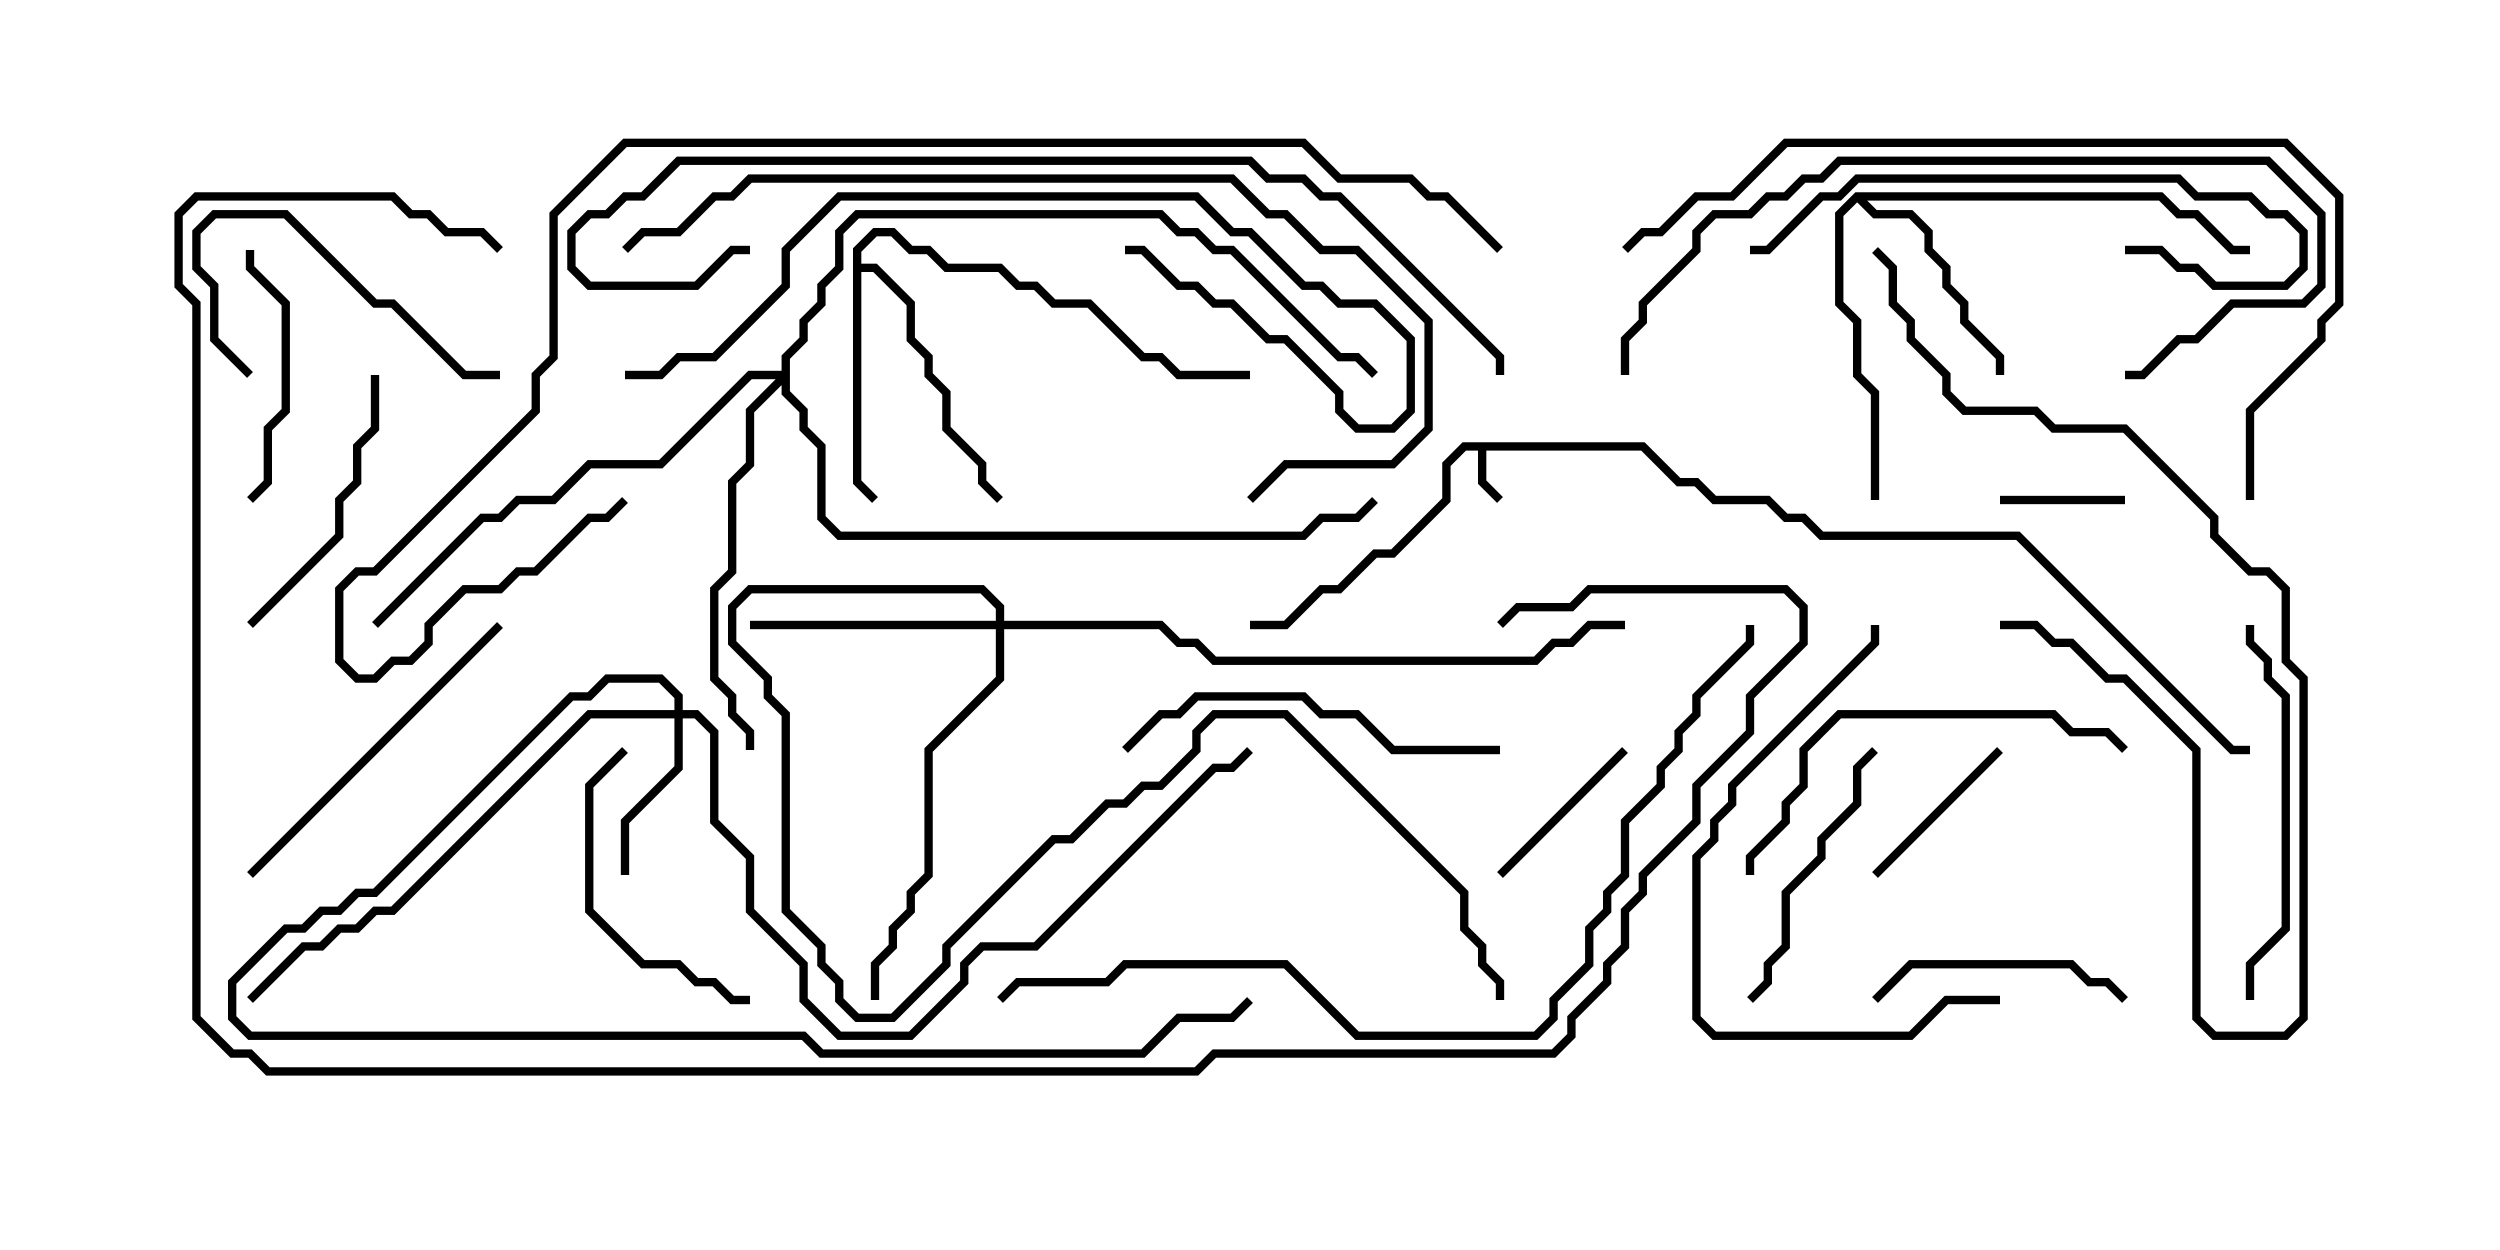 <svg version="1.1" width="30" height="15" xmlns="http://www.w3.org/2000/svg"><path d="M19.735,5.307L20.164,5.736L20.378,5.736L20.592,5.95L21.235,5.95L21.449,6.164L21.664,6.164L21.878,6.379L24.235,6.379L26.806,8.95L27,8.95L27,9.05L26.765,9.05L24.194,6.479L21.836,6.479L21.622,6.264L21.408,6.264L21.194,6.05L20.551,6.05L20.336,5.836L20.122,5.836L19.694,5.407L17.836,5.407L17.836,5.765L18.035,5.965L17.965,6.035L17.736,5.806L17.736,5.407L17.592,5.407L17.407,5.592L17.407,6.021L16.735,6.693L16.521,6.693L16.092,7.121L15.878,7.121L15.449,7.55L15,7.55L15,7.45L15.408,7.45L15.836,7.021L16.051,7.021L16.479,6.593L16.694,6.593L17.307,5.979L17.307,5.551L17.551,5.307z" stroke="none"/><path d="M22.265,2.307L25.949,2.307L26.164,2.521L26.378,2.521L26.806,2.95L27,2.95L27,3.05L26.765,3.05L26.336,2.621L26.122,2.621L25.908,2.407L22.406,2.407L22.521,2.521L22.949,2.521L23.193,2.765L23.193,2.979L23.407,3.194L23.407,3.408L23.621,3.622L23.621,3.836L24.05,4.265L24.05,4.5L23.95,4.5L23.95,4.306L23.521,3.878L23.521,3.664L23.307,3.449L23.307,3.235L23.093,3.021L23.093,2.806L22.908,2.621L22.479,2.621L22.286,2.428L22.121,2.592L22.121,3.622L22.336,3.836L22.336,4.479L22.55,4.694L22.55,6L22.45,6L22.45,4.735L22.236,4.521L22.236,3.878L22.021,3.664L22.021,2.551z" stroke="none"/><path d="M10.236,2.979L10.479,2.736L10.735,2.736L10.949,2.95L11.164,2.95L11.378,3.164L12.021,3.164L12.235,3.379L12.449,3.379L12.664,3.593L13.092,3.593L13.735,4.236L13.949,4.236L14.164,4.45L15,4.45L15,4.55L14.122,4.55L13.908,4.336L13.694,4.336L13.051,3.693L12.622,3.693L12.408,3.479L12.194,3.479L11.979,3.264L11.336,3.264L11.122,3.05L10.908,3.05L10.694,2.836L10.521,2.836L10.336,3.021L10.336,3.164L10.521,3.164L10.979,3.622L10.979,4.051L11.193,4.265L11.193,4.479L11.407,4.694L11.407,5.122L11.836,5.551L11.836,5.765L12.035,5.965L11.965,6.035L11.736,5.806L11.736,5.592L11.307,5.164L11.307,4.735L11.093,4.521L11.093,4.306L10.879,4.092L10.879,3.664L10.479,3.264L10.336,3.264L10.336,5.765L10.535,5.965L10.465,6.035L10.236,5.806z" stroke="none"/><path d="M8.093,8.521L8.093,8.378L7.908,8.193L7.306,8.193L7.092,8.407L6.878,8.407L4.521,10.764L4.306,10.764L4.092,10.979L3.878,10.979L3.664,11.193L3.449,11.193L2.836,11.806L2.836,12.194L3.021,12.379L9.664,12.379L9.878,12.593L13.694,12.593L14.122,12.164L14.765,12.164L14.965,11.965L15.035,12.035L14.806,12.264L14.164,12.264L13.735,12.693L9.836,12.693L9.622,12.479L2.979,12.479L2.736,12.235L2.736,11.765L3.408,11.093L3.622,11.093L3.836,10.879L4.051,10.879L4.265,10.664L4.479,10.664L6.836,8.307L7.051,8.307L7.265,8.093L7.949,8.093L8.193,8.336L8.193,8.521L8.378,8.521L8.621,8.765L8.621,9.836L9.05,10.265L9.05,10.908L9.693,11.551L9.693,11.979L10.092,12.379L10.908,12.379L11.521,11.765L11.521,11.551L11.765,11.307L12.408,11.307L14.551,9.164L14.765,9.164L14.965,8.965L15.035,9.035L14.806,9.264L14.592,9.264L12.449,11.407L11.806,11.407L11.621,11.592L11.621,11.806L10.949,12.479L10.051,12.479L9.593,12.021L9.593,11.592L8.95,10.949L8.95,10.306L8.521,9.878L8.521,8.806L8.336,8.621L8.193,8.621L8.193,9.235L7.55,9.878L7.55,10.5L7.45,10.5L7.45,9.836L8.093,9.194L8.093,8.621L7.092,8.621L4.735,10.979L4.521,10.979L4.306,11.193L4.092,11.193L3.878,11.407L3.664,11.407L3.035,12.035L2.965,11.965L3.622,11.307L3.836,11.307L4.051,11.093L4.265,11.093L4.479,10.879L4.694,10.879L7.051,8.521z" stroke="none"/><path d="M11.95,7.45L11.95,7.306L11.765,7.121L9.021,7.121L8.836,7.306L8.836,7.694L9.264,8.122L9.264,8.336L9.479,8.551L9.479,10.908L9.907,11.336L9.907,11.551L10.121,11.765L10.121,11.979L10.306,12.164L10.694,12.164L11.307,11.551L11.307,11.336L12.622,10.021L12.836,10.021L13.265,9.593L13.479,9.593L13.694,9.379L13.908,9.379L14.307,8.979L14.307,8.765L14.551,8.521L15.449,8.521L17.621,10.694L17.621,11.122L17.836,11.336L17.836,11.551L18.05,11.765L18.05,12L17.95,12L17.95,11.806L17.736,11.592L17.736,11.378L17.521,11.164L17.521,10.735L15.408,8.621L14.592,8.621L14.407,8.806L14.407,9.021L13.949,9.479L13.735,9.479L13.521,9.693L13.306,9.693L12.878,10.121L12.664,10.121L11.407,11.378L11.407,11.592L10.735,12.264L10.265,12.264L10.021,12.021L10.021,11.806L9.807,11.592L9.807,11.378L9.379,10.949L9.379,8.592L9.164,8.378L9.164,8.164L8.736,7.735L8.736,7.265L8.979,7.021L11.806,7.021L12.05,7.265L12.05,7.45L13.949,7.45L14.164,7.664L14.378,7.664L14.592,7.879L18.408,7.879L18.622,7.664L18.836,7.664L19.051,7.45L19.5,7.45L19.5,7.55L19.092,7.55L18.878,7.764L18.664,7.764L18.449,7.979L14.551,7.979L14.336,7.764L14.122,7.764L13.908,7.55L12.05,7.55L12.05,8.164L11.193,9.021L11.193,10.521L10.979,10.735L10.979,10.949L10.764,11.164L10.764,11.378L10.55,11.592L10.55,12L10.45,12L10.45,11.551L10.664,11.336L10.664,11.122L10.879,10.908L10.879,10.694L11.093,10.479L11.093,8.979L11.95,8.122L11.95,7.55L9,7.55L9,7.45z" stroke="none"/><path d="M9.379,4.45L9.379,4.265L9.593,4.051L9.593,3.836L9.807,3.622L9.807,3.408L10.021,3.194L10.021,2.765L10.265,2.521L13.949,2.521L14.164,2.736L14.378,2.736L14.592,2.95L14.806,2.95L16.092,4.236L16.306,4.236L16.535,4.465L16.465,4.535L16.265,4.336L16.051,4.336L14.765,3.05L14.551,3.05L14.336,2.836L14.122,2.836L13.908,2.621L10.306,2.621L10.121,2.806L10.121,3.235L9.907,3.449L9.907,3.664L9.693,3.878L9.693,4.092L9.479,4.306L9.479,4.694L9.693,4.908L9.693,5.122L9.907,5.336L9.907,6.194L10.092,6.379L15.622,6.379L15.836,6.164L16.265,6.164L16.465,5.965L16.535,6.035L16.306,6.264L15.878,6.264L15.664,6.479L10.051,6.479L9.807,6.235L9.807,5.378L9.593,5.164L9.593,4.949L9.379,4.735L9.379,4.621L9.05,4.949L9.05,5.592L8.836,5.806L8.836,6.878L8.621,7.092L8.621,8.122L8.836,8.336L8.836,8.551L9.05,8.765L9.05,9L8.95,9L8.95,8.806L8.736,8.592L8.736,8.378L8.521,8.164L8.521,7.051L8.736,6.836L8.736,5.765L8.95,5.551L8.95,4.908L9.308,4.55L9.021,4.55L7.949,5.621L7.092,5.621L6.664,6.05L6.235,6.05L6.021,6.264L5.806,6.264L4.535,7.535L4.465,7.465L5.765,6.164L5.979,6.164L6.194,5.95L6.622,5.95L7.051,5.521L7.908,5.521L8.979,4.45z" stroke="none"/><path d="M25.5,5.95L25.5,6.05L24,6.05L24,5.95z" stroke="none"/><path d="M23.965,8.965L24.035,9.035L22.535,10.535L22.465,10.465z" stroke="none"/><path d="M18.035,10.535L17.965,10.465L19.465,8.965L19.535,9.035z" stroke="none"/><path d="M2.95,3L3.05,3L3.05,3.194L3.479,3.622L3.479,4.949L3.264,5.164L3.264,5.806L3.035,6.035L2.965,5.965L3.164,5.765L3.164,5.122L3.379,4.908L3.379,3.664L2.95,3.235z" stroke="none"/><path d="M25.535,11.965L25.465,12.035L25.265,11.836L25.051,11.836L24.836,11.621L22.949,11.621L22.535,12.035L22.465,11.965L22.908,11.521L24.878,11.521L25.092,11.736L25.306,11.736z" stroke="none"/><path d="M3.035,4.465L2.965,4.535L2.521,4.092L2.521,3.449L2.307,3.235L2.307,2.765L2.551,2.521L3.449,2.521L4.521,3.593L4.735,3.593L5.592,4.45L6,4.45L6,4.55L5.551,4.55L4.694,3.693L4.479,3.693L3.408,2.621L2.592,2.621L2.407,2.806L2.407,3.194L2.621,3.408L2.621,4.051z" stroke="none"/><path d="M22.465,8.965L22.535,9.035L22.336,9.235L22.336,9.664L21.907,10.092L21.907,10.306L21.479,10.735L21.479,11.378L21.264,11.592L21.264,11.806L21.035,12.035L20.965,11.965L21.164,11.765L21.164,11.551L21.379,11.336L21.379,10.694L21.807,10.265L21.807,10.051L22.236,9.622L22.236,9.194z" stroke="none"/><path d="M3.035,7.535L2.965,7.465L4.021,6.408L4.021,5.979L4.236,5.765L4.236,5.336L4.45,5.122L4.45,4.5L4.55,4.5L4.55,5.164L4.336,5.378L4.336,5.806L4.121,6.021L4.121,6.449z" stroke="none"/><path d="M7.465,8.965L7.535,9.035L7.121,9.449L7.121,10.908L7.735,11.521L8.164,11.521L8.378,11.736L8.592,11.736L8.806,11.95L9,11.95L9,12.05L8.765,12.05L8.551,11.836L8.336,11.836L8.122,11.621L7.694,11.621L7.021,10.949L7.021,9.408z" stroke="none"/><path d="M3.035,10.535L2.965,10.465L5.965,7.465L6.035,7.535z" stroke="none"/><path d="M25.5,3.05L25.5,2.95L25.949,2.95L26.164,3.164L26.378,3.164L26.592,3.379L27.408,3.379L27.593,3.194L27.593,2.806L27.408,2.621L27.194,2.621L26.979,2.407L26.336,2.407L26.122,2.193L22.306,2.193L22.092,2.407L21.878,2.407L21.235,3.05L21,3.05L21,2.95L21.194,2.95L21.836,2.307L22.051,2.307L22.265,2.093L26.164,2.093L26.378,2.307L27.021,2.307L27.235,2.521L27.449,2.521L27.693,2.765L27.693,3.235L27.449,3.479L26.551,3.479L26.336,3.264L26.122,3.264L25.908,3.05z" stroke="none"/><path d="M27.05,12L26.95,12L26.95,11.551L27.379,11.122L27.379,8.378L27.164,8.164L27.164,7.949L26.95,7.735L26.95,7.5L27.05,7.5L27.05,7.694L27.264,7.908L27.264,8.122L27.479,8.336L27.479,11.164L27.05,11.592z" stroke="none"/><path d="M18,8.95L18,9.05L16.694,9.05L16.265,8.621L15.836,8.621L15.622,8.407L14.378,8.407L14.164,8.621L13.949,8.621L13.535,9.035L13.465,8.965L13.908,8.521L14.122,8.521L14.336,8.307L15.664,8.307L15.878,8.521L16.306,8.521L16.735,8.95z" stroke="none"/><path d="M21.05,10.5L20.95,10.5L20.95,10.265L21.379,9.836L21.379,9.622L21.593,9.408L21.593,8.979L22.051,8.521L24.664,8.521L24.878,8.736L25.306,8.736L25.535,8.965L25.465,9.035L25.265,8.836L24.836,8.836L24.622,8.621L22.092,8.621L21.693,9.021L21.693,9.449L21.479,9.664L21.479,9.878L21.05,10.306z" stroke="none"/><path d="M22.465,3.035L22.535,2.965L22.764,3.194L22.764,3.622L22.979,3.836L22.979,4.051L23.407,4.479L23.407,4.694L23.592,4.879L24.449,4.879L24.664,5.093L25.521,5.093L26.621,6.194L26.621,6.408L27.021,6.807L27.235,6.807L27.479,7.051L27.479,7.908L27.693,8.122L27.693,12.235L27.449,12.479L26.551,12.479L26.307,12.235L26.307,9.021L25.479,8.193L25.265,8.193L24.836,7.764L24.622,7.764L24.408,7.55L24,7.55L24,7.45L24.449,7.45L24.664,7.664L24.878,7.664L25.306,8.093L25.521,8.093L26.407,8.979L26.407,12.194L26.592,12.379L27.408,12.379L27.593,12.194L27.593,8.164L27.379,7.949L27.379,7.092L27.194,6.907L26.979,6.907L26.521,6.449L26.521,6.235L25.479,5.193L24.622,5.193L24.408,4.979L23.551,4.979L23.307,4.735L23.307,4.521L22.879,4.092L22.879,3.878L22.664,3.664L22.664,3.235z" stroke="none"/><path d="M24,11.95L24,12.05L23.378,12.05L22.949,12.479L20.551,12.479L20.307,12.235L20.307,10.265L20.521,10.051L20.521,9.836L20.736,9.622L20.736,9.408L22.45,7.694L22.45,7.5L22.55,7.5L22.55,7.735L20.836,9.449L20.836,9.664L20.621,9.878L20.621,10.092L20.407,10.306L20.407,12.194L20.592,12.379L22.908,12.379L23.336,11.95z" stroke="none"/><path d="M19.55,4.5L19.45,4.5L19.45,4.051L19.664,3.836L19.664,3.622L20.307,2.979L20.307,2.765L20.551,2.521L20.979,2.521L21.194,2.307L21.408,2.307L21.622,2.093L21.836,2.093L22.051,1.879L27.235,1.879L27.907,2.551L27.907,3.449L27.664,3.693L26.806,3.693L26.378,4.121L26.164,4.121L25.735,4.55L25.5,4.55L25.5,4.45L25.694,4.45L26.122,4.021L26.336,4.021L26.765,3.593L27.622,3.593L27.807,3.408L27.807,2.592L27.194,1.979L22.092,1.979L21.878,2.193L21.664,2.193L21.449,2.407L21.235,2.407L21.021,2.621L20.592,2.621L20.407,2.806L20.407,3.021L19.764,3.664L19.764,3.878L19.55,4.092z" stroke="none"/><path d="M7.5,4.55L7.5,4.45L7.908,4.45L8.122,4.236L8.551,4.236L9.379,3.408L9.379,2.979L10.051,2.307L14.378,2.307L14.806,2.736L15.021,2.736L15.664,3.379L15.878,3.379L16.092,3.593L16.521,3.593L16.979,4.051L16.979,4.949L16.735,5.193L16.265,5.193L16.021,4.949L16.021,4.735L15.408,4.121L15.194,4.121L14.765,3.693L14.551,3.693L14.336,3.479L14.122,3.479L13.694,3.05L13.5,3.05L13.5,2.95L13.735,2.95L14.164,3.379L14.378,3.379L14.592,3.593L14.806,3.593L15.235,4.021L15.449,4.021L16.121,4.694L16.121,4.908L16.306,5.093L16.694,5.093L16.879,4.908L16.879,4.092L16.479,3.693L16.051,3.693L15.836,3.479L15.622,3.479L14.979,2.836L14.765,2.836L14.336,2.407L10.092,2.407L9.479,3.021L9.479,3.449L8.592,4.336L8.164,4.336L7.949,4.55z" stroke="none"/><path d="M15.035,6.035L14.965,5.965L15.408,5.521L16.694,5.521L17.093,5.122L17.093,3.878L16.265,3.05L15.836,3.05L15.408,2.621L15.194,2.621L14.765,2.193L9.021,2.193L8.806,2.407L8.592,2.407L8.164,2.836L7.735,2.836L7.535,3.035L7.465,2.965L7.694,2.736L8.122,2.736L8.551,2.307L8.765,2.307L8.979,2.093L14.806,2.093L15.235,2.521L15.449,2.521L15.878,2.95L16.306,2.95L17.193,3.836L17.193,5.164L16.735,5.621L15.449,5.621z" stroke="none"/><path d="M27.05,6L26.95,6L26.95,4.908L27.807,4.051L27.807,3.836L28.021,3.622L28.021,2.378L27.408,1.764L21.449,1.764L20.806,2.407L20.378,2.407L19.949,2.836L19.735,2.836L19.535,3.035L19.465,2.965L19.694,2.736L19.908,2.736L20.336,2.307L20.765,2.307L21.408,1.664L27.449,1.664L28.121,2.336L28.121,3.664L27.907,3.878L27.907,4.092L27.05,4.949z" stroke="none"/><path d="M18.05,4.5L17.95,4.5L17.95,4.306L16.051,2.407L15.836,2.407L15.622,2.193L15.194,2.193L14.979,1.979L8.164,1.979L7.735,2.407L7.521,2.407L7.306,2.621L7.092,2.621L6.907,2.806L6.907,3.194L7.092,3.379L8.336,3.379L8.765,2.95L9,2.95L9,3.05L8.806,3.05L8.378,3.479L7.051,3.479L6.807,3.235L6.807,2.765L7.051,2.521L7.265,2.521L7.479,2.307L7.694,2.307L8.122,1.879L15.021,1.879L15.235,2.093L15.664,2.093L15.878,2.307L16.092,2.307L18.05,4.265z" stroke="none"/><path d="M20.95,7.5L21.05,7.5L21.05,7.735L20.407,8.378L20.407,8.592L20.193,8.806L20.193,9.021L19.979,9.235L19.979,9.449L19.55,9.878L19.55,10.521L19.336,10.735L19.336,10.949L19.121,11.164L19.121,11.592L18.693,12.021L18.693,12.235L18.449,12.479L16.265,12.479L15.408,11.621L13.521,11.621L13.306,11.836L12.235,11.836L12.035,12.035L11.965,11.965L12.194,11.736L13.265,11.736L13.479,11.521L15.449,11.521L16.306,12.379L18.408,12.379L18.593,12.194L18.593,11.979L19.021,11.551L19.021,11.122L19.236,10.908L19.236,10.694L19.45,10.479L19.45,9.836L19.879,9.408L19.879,9.194L20.093,8.979L20.093,8.765L20.307,8.551L20.307,8.336L20.95,7.694z" stroke="none"/><path d="M18.035,2.965L17.965,3.035L17.336,2.407L17.122,2.407L16.908,2.193L16.051,2.193L15.622,1.764L7.521,1.764L6.693,2.592L6.693,4.306L6.479,4.521L6.479,4.949L4.521,6.907L4.306,6.907L4.121,7.092L4.121,7.908L4.306,8.093L4.479,8.093L4.694,7.879L4.908,7.879L5.093,7.694L5.093,7.479L5.551,7.021L5.979,7.021L6.194,6.807L6.408,6.807L7.051,6.164L7.265,6.164L7.465,5.965L7.535,6.035L7.306,6.264L7.092,6.264L6.449,6.907L6.235,6.907L6.021,7.121L5.592,7.121L5.193,7.521L5.193,7.735L4.949,7.979L4.735,7.979L4.521,8.193L4.265,8.193L4.021,7.949L4.021,7.051L4.265,6.807L4.479,6.807L6.379,4.908L6.379,4.479L6.593,4.265L6.593,2.551L7.479,1.664L15.664,1.664L16.092,2.093L16.949,2.093L17.164,2.307L17.378,2.307z" stroke="none"/><path d="M18.035,7.535L17.965,7.465L18.194,7.236L18.836,7.236L19.051,7.021L21.449,7.021L21.693,7.265L21.693,7.735L21.05,8.378L21.05,8.806L20.407,9.449L20.407,9.878L19.764,10.521L19.764,10.735L19.55,10.949L19.55,11.378L19.336,11.592L19.336,11.806L18.907,12.235L18.907,12.449L18.664,12.693L14.592,12.693L14.378,12.907L3.194,12.907L2.979,12.693L2.765,12.693L2.307,12.235L2.307,3.664L2.093,3.449L2.093,2.551L2.336,2.307L4.735,2.307L4.949,2.521L5.164,2.521L5.378,2.736L5.806,2.736L6.035,2.965L5.965,3.035L5.765,2.836L5.336,2.836L5.122,2.621L4.908,2.621L4.694,2.407L2.378,2.407L2.193,2.592L2.193,3.408L2.407,3.622L2.407,12.194L2.806,12.593L3.021,12.593L3.235,12.807L14.336,12.807L14.551,12.593L18.622,12.593L18.807,12.408L18.807,12.194L19.236,11.765L19.236,11.551L19.45,11.336L19.45,10.908L19.664,10.694L19.664,10.479L20.307,9.836L20.307,9.408L20.95,8.765L20.95,8.336L21.593,7.694L21.593,7.306L21.408,7.121L19.092,7.121L18.878,7.336L18.235,7.336z" stroke="none"/></svg>
